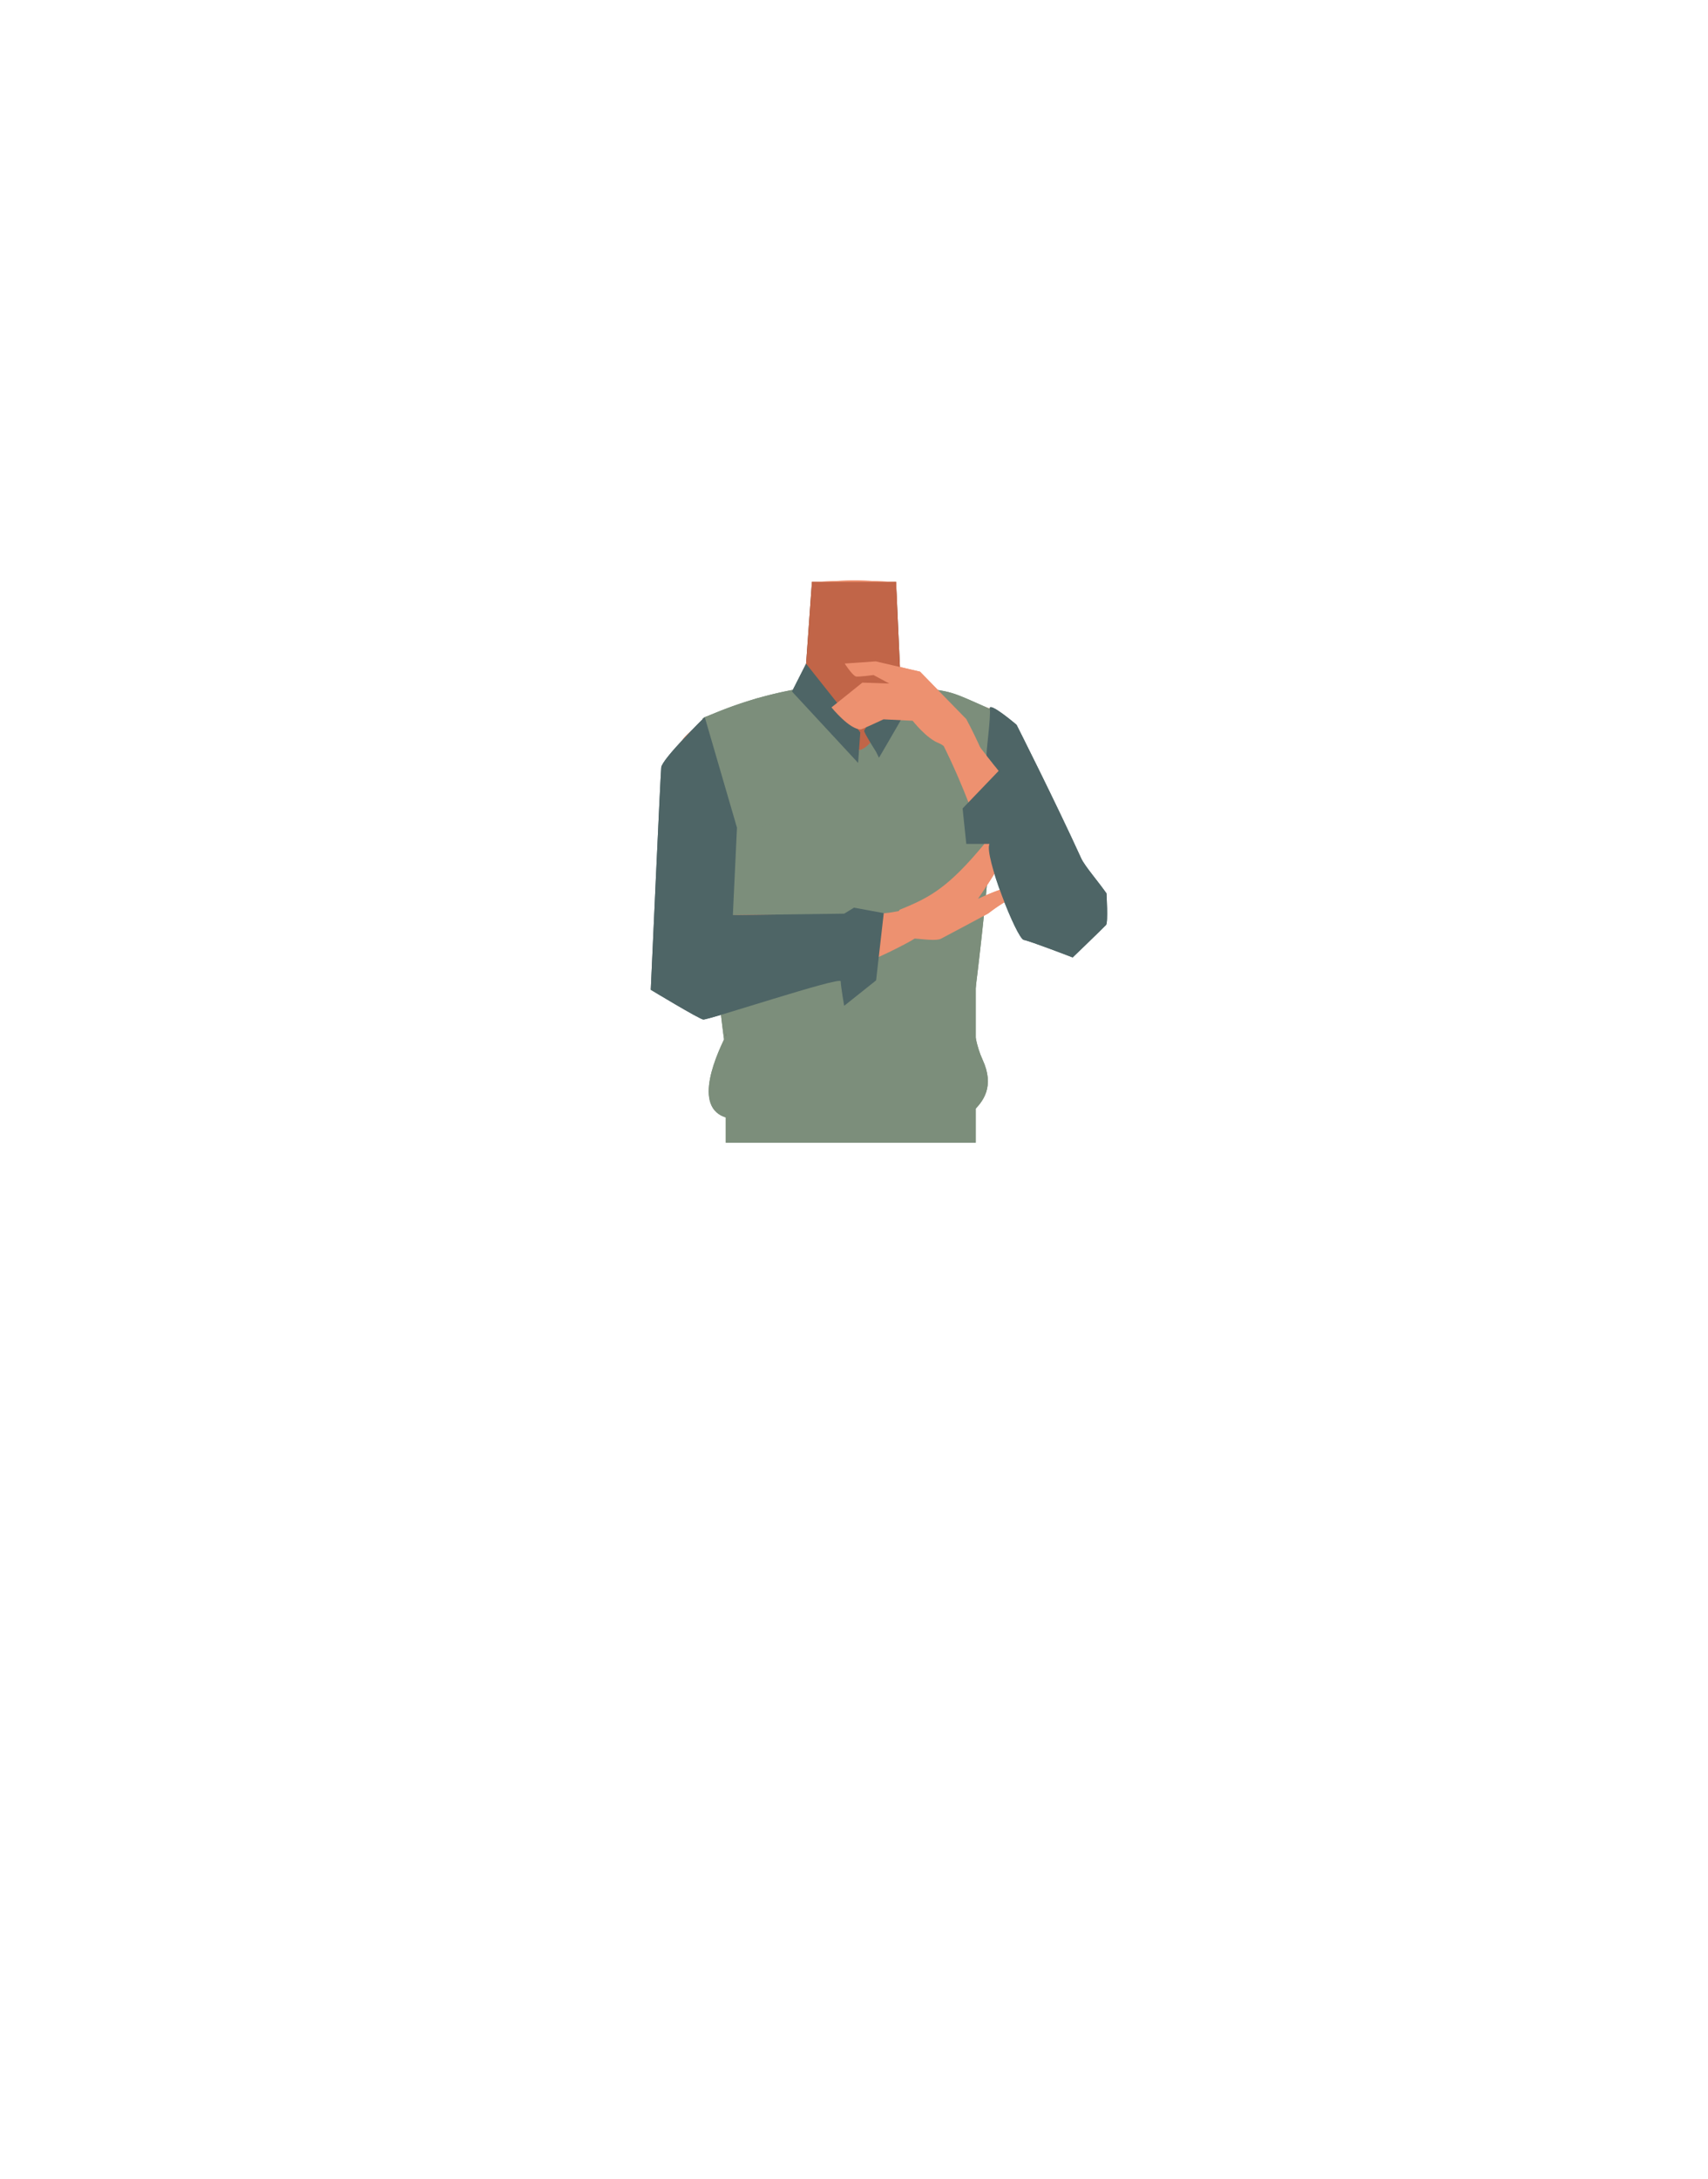 <svg xmlns="http://www.w3.org/2000/svg" viewBox="0 0 788 1005"><defs><style>.cls-1{fill:#ed9170;}.cls-2{fill:#6f412a;}.cls-3{fill:#4c2a33;}.cls-4{fill:#7c8e7b;}.cls-5{fill:#423632;}.cls-6{fill:#4e6566;}.cls-7{fill:#c16548;}</style></defs><g id="Calque_9" data-name="Calque 9"><path class="cls-1" d="M421,339.25c0,19.81,12.9,25.22,19.53,32.21,10.53,11.1,21.42,39.27,29.38,51.89,3.76,5.94,14.91,18.53,24.92,13.32h0c12.57-7.26,5.57-23.33,2.55-29.36-6.15-12.27-26.59-65.68-40.07-76.68,0,0-13.12-11.89-25.33-7.69-7.85,2.7-11,8.15-11,16.31Z"/><path class="cls-1" d="M394,418.61c-5.48-3.57-8-.62-13.73,2.52-9.75,5.35-15.83,23.72-26.67,26.21-3.85.89-1-16.3-2-22.55-1.54-9.33-9.17-26.28-20.08-35.62-9.24-7.9-14.07-3.57-18.08-16.18-7-22,6.07-38.6,16-42.46,15.17-5.88,37.14-5.09,43.52-14.23l.94-27.7.69-20.19,18.32-.8h2.18l18.32.8.69,20.19.94,27.7c6.38,9.14,36,3.72,48.27,14.4,2.63,2.28,15.78,17.35,43.46,91.08,4.66,12.39-41-40.51-50.27-32.61-10.91,9.34-6.86,27.53-8.39,36.86-1,6.25-9.86,22.2-13.71,21.31-10.84-2.49-16.92-20.86-26.67-26.21C402,418,399.48,415,394,418.61"/><path class="cls-2" d="M370.76,322s36.7,44.44,46.1,22.24l-3.45-75.87H374.59Z"/><ellipse class="cls-3" cx="393.91" cy="280.2" rx="10.3" ry="1.63"/><path class="cls-4" d="M443.2,500.7c6.52-28,22.17-170,13.46-173.81-18.12-8-16.84-7.88-32.23-9.75-11.06-1.34-18.67,28-28.75,28.93-6.3.57-24-29.11-29.6-28a183.31,183.31,0,0,0-41.83,13.18c-3.66,19.25,7.2,144.81,13.83,172.58"/><path class="cls-1" d="M343.3,344.31c8.65,17.83-.45,28.25-3.29,37.41-4.51,14.54-1.86,44.57-3.43,59.36-.74,7-5.16,23.1-16.36,22.76h0c-14.39-1.08-15.2-18.55-15.15-25.28.11-13.69-.82-73.7,6.37-89.41,0,0,2.2-13.22,14.92-14.74,8.18-1,13.37,2.56,16.94,9.9Z"/><path class="cls-1" d="M305.51,453.81c-.42-16.55,5.16-25.95,12.44-29.43,10.32-4.93,76.13-.6,93.84-3.72,10-1.76,15.28-3,16.89,2.86,1.45,5.31-7.82,10.08-11.45,12-34.08,18-59.86,20.71-88.77,21.86C309.48,458.14,305.61,457.65,305.51,453.81Z"/><path class="cls-1" d="M456,421.18a82.36,82.36,0,0,1,13.69-8.59s-4.16-2.68-6.8-2.57c-2.15.08-11.67,4.47-11.67,4.47h0c16.32-23.91,25.17-43.35,26.15-46.21.7-2-1.58-8.12-1.58-8.12s-16.32,22.58-21.3,28.61c-16.94,20.53-25.39,25.08-39.18,30.66-2.43,1-1.15,15,4.11,13.42,1.84-.57,11.94,1.53,14.79,0C445.6,426.84,455.67,421.42,456,421.18Z"/><rect class="cls-5" x="334.85" y="476.76" width="109.24" height="23.41"/><path class="cls-1" d="M501.53,432.1c9.25-6.65,4.5-16.84-.77-25-3.75-5.84-45.75-58.68-57-73.2-6.35-8.2-9.52-12.74-14.63-9.34-4.65,3.08,4.28,15.48,6.14,19.24,19.67,39.62,20.11,62.33,41.1,83C490.15,440.32,498.35,434.39,501.53,432.1Z"/><path class="cls-4" d="M331.5,389.17s-3-23.38-6.36-58.47L349.46,322,376.9,371Z"/><path class="cls-6" d="M460.73,355.5,444.1,372.83l1.71,16.34H456.5c-2.57,5.24,12.61,43.64,15.81,44.26s22.57,8.1,22.57,8.1,11.89-11.39,15.41-15c1-1.05.2-14.53.2-14.53-3.72-5.36-10-12.57-11.62-16.06C486.61,369.08,469,334.25,469,334.25s-13-11.11-12.37-7.36-1.93,21-1.4,21.66Z"/></g><g id="Calque_10" data-name="Calque 10"><polygon class="cls-4" points="334.85 526.96 334.85 474.03 450.17 447.38 450.17 526.96 334.85 526.96"/><path class="cls-6" d="M365.39,318.9l6.51-12.83s25,31.42,25,31.7-1,14.05-1,14.05Z"/><path class="cls-6" d="M404.14,346.64s-5.82-9.15-5.45-9.71,16.13-27.19,16.13-27.19,7,9.16,7.36,10-16.65,29.69-16.65,29.69Z"/><path class="cls-6" d="M325.14,330.7l14.87,51L338.11,422l51.36-.66,4.53-2.76,13.73,2.52-3.53,31-14.73,11.74s-1.56-8.89-1.6-11.3-61.31,18-63.46,17.61-24.17-13.71-24.17-13.71,4.44-98.63,4.83-102.54S325.14,330.7,325.14,330.7Z"/><path class="cls-4" d="M338.78,496.78c-3.22,3.77,14.63-15.1,13.28-15.36s-12.1-13.65-16.5-5.09-16.91,34.79,0,39.19,107.62,2.2,112.9-2.64S459,501,453.31,488.66s-3.81-27-8.51-31.85S338.78,496.78,338.78,496.78Z"/><path class="cls-1" d="M389.71,306l14.34-1,20.41,4.74,21.35,21.87S458,354.2,454.7,355.33c-5,1.75-17.88-11.28-21.43-12.56-5.73-2.07-12.21-10.39-12.21-10.39l-13.46-.65s-9.86,4.63-10.46,4.64c-5.27.08-13.53-10.15-13.53-10.15l14.24-11.42,12.44.42L403,311.3s-7.37,1-8.16.65C393.09,311.28,389.71,306,389.71,306Z"/><path class="cls-1" d="M421,339.25c0,19.81,12.9,25.22,19.53,32.21,10.53,11.1,21.42,39.27,29.38,51.89,3.76,5.94,14.91,18.53,24.92,13.32h0c12.57-7.26,5.57-23.33,2.55-29.36-6.15-12.27-26.59-65.68-40.07-76.68,0,0-13.12-11.89-25.33-7.69-7.85,2.7-11,8.15-11,16.31Z"/><path class="cls-1" d="M394,418.61c-5.48-3.57-8-.62-13.73,2.52-9.75,5.35-15.83,23.72-26.67,26.21-3.85.89-1-16.3-2-22.55-1.54-9.33-9.17-26.28-20.08-35.62-9.24-7.9-14.07-3.57-18.08-16.18-7-22,6.07-38.6,16-42.46,15.17-5.88,37.14-5.09,43.52-14.23l.94-27.7.69-20.19,18.32-.8h2.18l18.32.8.69,20.19.94,27.7c6.38,9.14,36,3.72,48.27,14.4,2.63,2.28,15.78,17.35,43.46,91.08,4.66,12.39-41-40.51-50.27-32.61-10.91,9.34-6.86,27.53-8.39,36.86-1,6.25-9.86,22.2-13.71,21.31-10.84-2.49-16.92-20.86-26.67-26.21C402,418,399.48,415,394,418.61"/><path class="cls-7" d="M370.76,322s36.7,44.44,46.1,22.24l-3.45-75.87H374.59Z"/><path class="cls-4" d="M443.2,500.7c6.52-28,22.17-170,13.46-173.81-18.12-8-16.84-7.88-32.23-9.75-11.06-1.34-18.67,28-28.75,28.93-6.3.57-24-29.11-29.6-28a183.31,183.31,0,0,0-41.83,13.18c-3.66,19.25,7.2,144.81,13.83,172.58"/><path class="cls-1" d="M343.3,344.31c8.65,17.83-.45,28.25-3.29,37.41-4.51,14.54-1.86,44.57-3.43,59.36-.74,7-5.16,23.1-16.36,22.76h0c-14.39-1.08-15.2-18.55-15.15-25.28.11-13.69-.82-73.7,6.37-89.41,0,0,2.2-13.22,14.92-14.74,8.18-1,13.37,2.56,16.94,9.9Z"/><path class="cls-1" d="M305.51,453.81c-.42-16.55,5.16-25.95,12.44-29.43,10.32-4.93,76.13-.6,93.84-3.72,10-1.76,15.28-3,16.89,2.86,1.45,5.31-7.82,10.08-11.45,12-34.08,18-59.86,20.71-88.77,21.86C309.48,458.14,305.61,457.65,305.51,453.81Z"/><path class="cls-1" d="M456,421.18a82.36,82.36,0,0,1,13.69-8.59s-4.16-2.68-6.8-2.57c-2.15.08-11.67,4.47-11.67,4.47h0c16.32-23.91,25.17-43.35,26.15-46.21.7-2-1.58-8.12-1.58-8.12s-16.32,22.58-21.3,28.61c-16.94,20.53-25.39,25.08-39.18,30.66-2.43,1-1.15,15,4.11,13.42,1.84-.57,11.94,1.53,14.79,0C445.6,426.84,455.67,421.42,456,421.18Z"/><rect class="cls-5" x="334.85" y="476.76" width="109.24" height="23.41"/><path class="cls-1" d="M501.53,432.1c9.25-6.65,4.5-16.84-.77-25-3.75-5.84-45.75-58.68-57-73.2-6.35-8.2-9.52-12.74-14.63-9.34-4.65,3.08,4.28,15.48,6.14,19.24,19.67,39.62,20.11,62.33,41.1,83C490.15,440.32,498.35,434.39,501.53,432.1Z"/><path class="cls-4" d="M331.5,389.17s-3-23.38-6.36-58.47L349.46,322,376.9,371Z"/><path class="cls-6" d="M460.73,355.5,444.1,372.83l1.71,16.34H456.5c-2.57,5.24,12.61,43.64,15.81,44.26s22.57,8.1,22.57,8.1,11.89-11.39,15.41-15c1-1.05.2-14.53.2-14.53-3.72-5.36-10-12.57-11.62-16.06C486.61,369.08,469,334.25,469,334.25s-13-11.11-12.37-7.36-1.93,21-1.4,21.66Z"/><polygon class="cls-4" points="334.85 526.96 334.85 474.03 450.17 447.38 450.17 526.96 334.85 526.96"/><path class="cls-6" d="M365.39,318.9l6.51-12.83s25,31.42,25,31.7-1,14.05-1,14.05Z"/><path class="cls-6" d="M404.14,346.64s-5.82-9.15-5.45-9.71,16.13-27.19,16.13-27.19,7,9.16,7.36,10-16.65,29.69-16.65,29.69Z"/><path class="cls-6" d="M325.14,330.7l14.87,51L338.11,422l51.36-.66,4.53-2.76,13.73,2.52-3.53,31-14.73,11.74s-1.56-8.89-1.6-11.3-61.31,18-63.46,17.61-24.17-13.71-24.17-13.71,4.44-98.63,4.83-102.54S325.14,330.7,325.14,330.7Z"/><path class="cls-4" d="M338.78,496.78c-3.22,3.77,14.63-15.1,13.28-15.36s-12.1-13.65-16.5-5.09-16.91,34.79,0,39.19,107.62,2.2,112.9-2.64S459,501,453.31,488.66s-3.81-27-8.51-31.85S338.78,496.78,338.78,496.78Z"/><path class="cls-1" d="M389.71,306l14.34-1,20.41,4.74,21.35,21.87S458,354.2,454.7,355.33c-5,1.75-17.88-11.28-21.43-12.56-5.73-2.07-12.21-10.39-12.21-10.39l-13.46-.65s-9.86,4.63-10.46,4.64c-5.27.08-13.53-10.15-13.53-10.15l14.24-11.42,12.44.42L403,311.3s-7.37,1-8.16.65C393.09,311.28,389.71,306,389.71,306Z"/></g></svg>